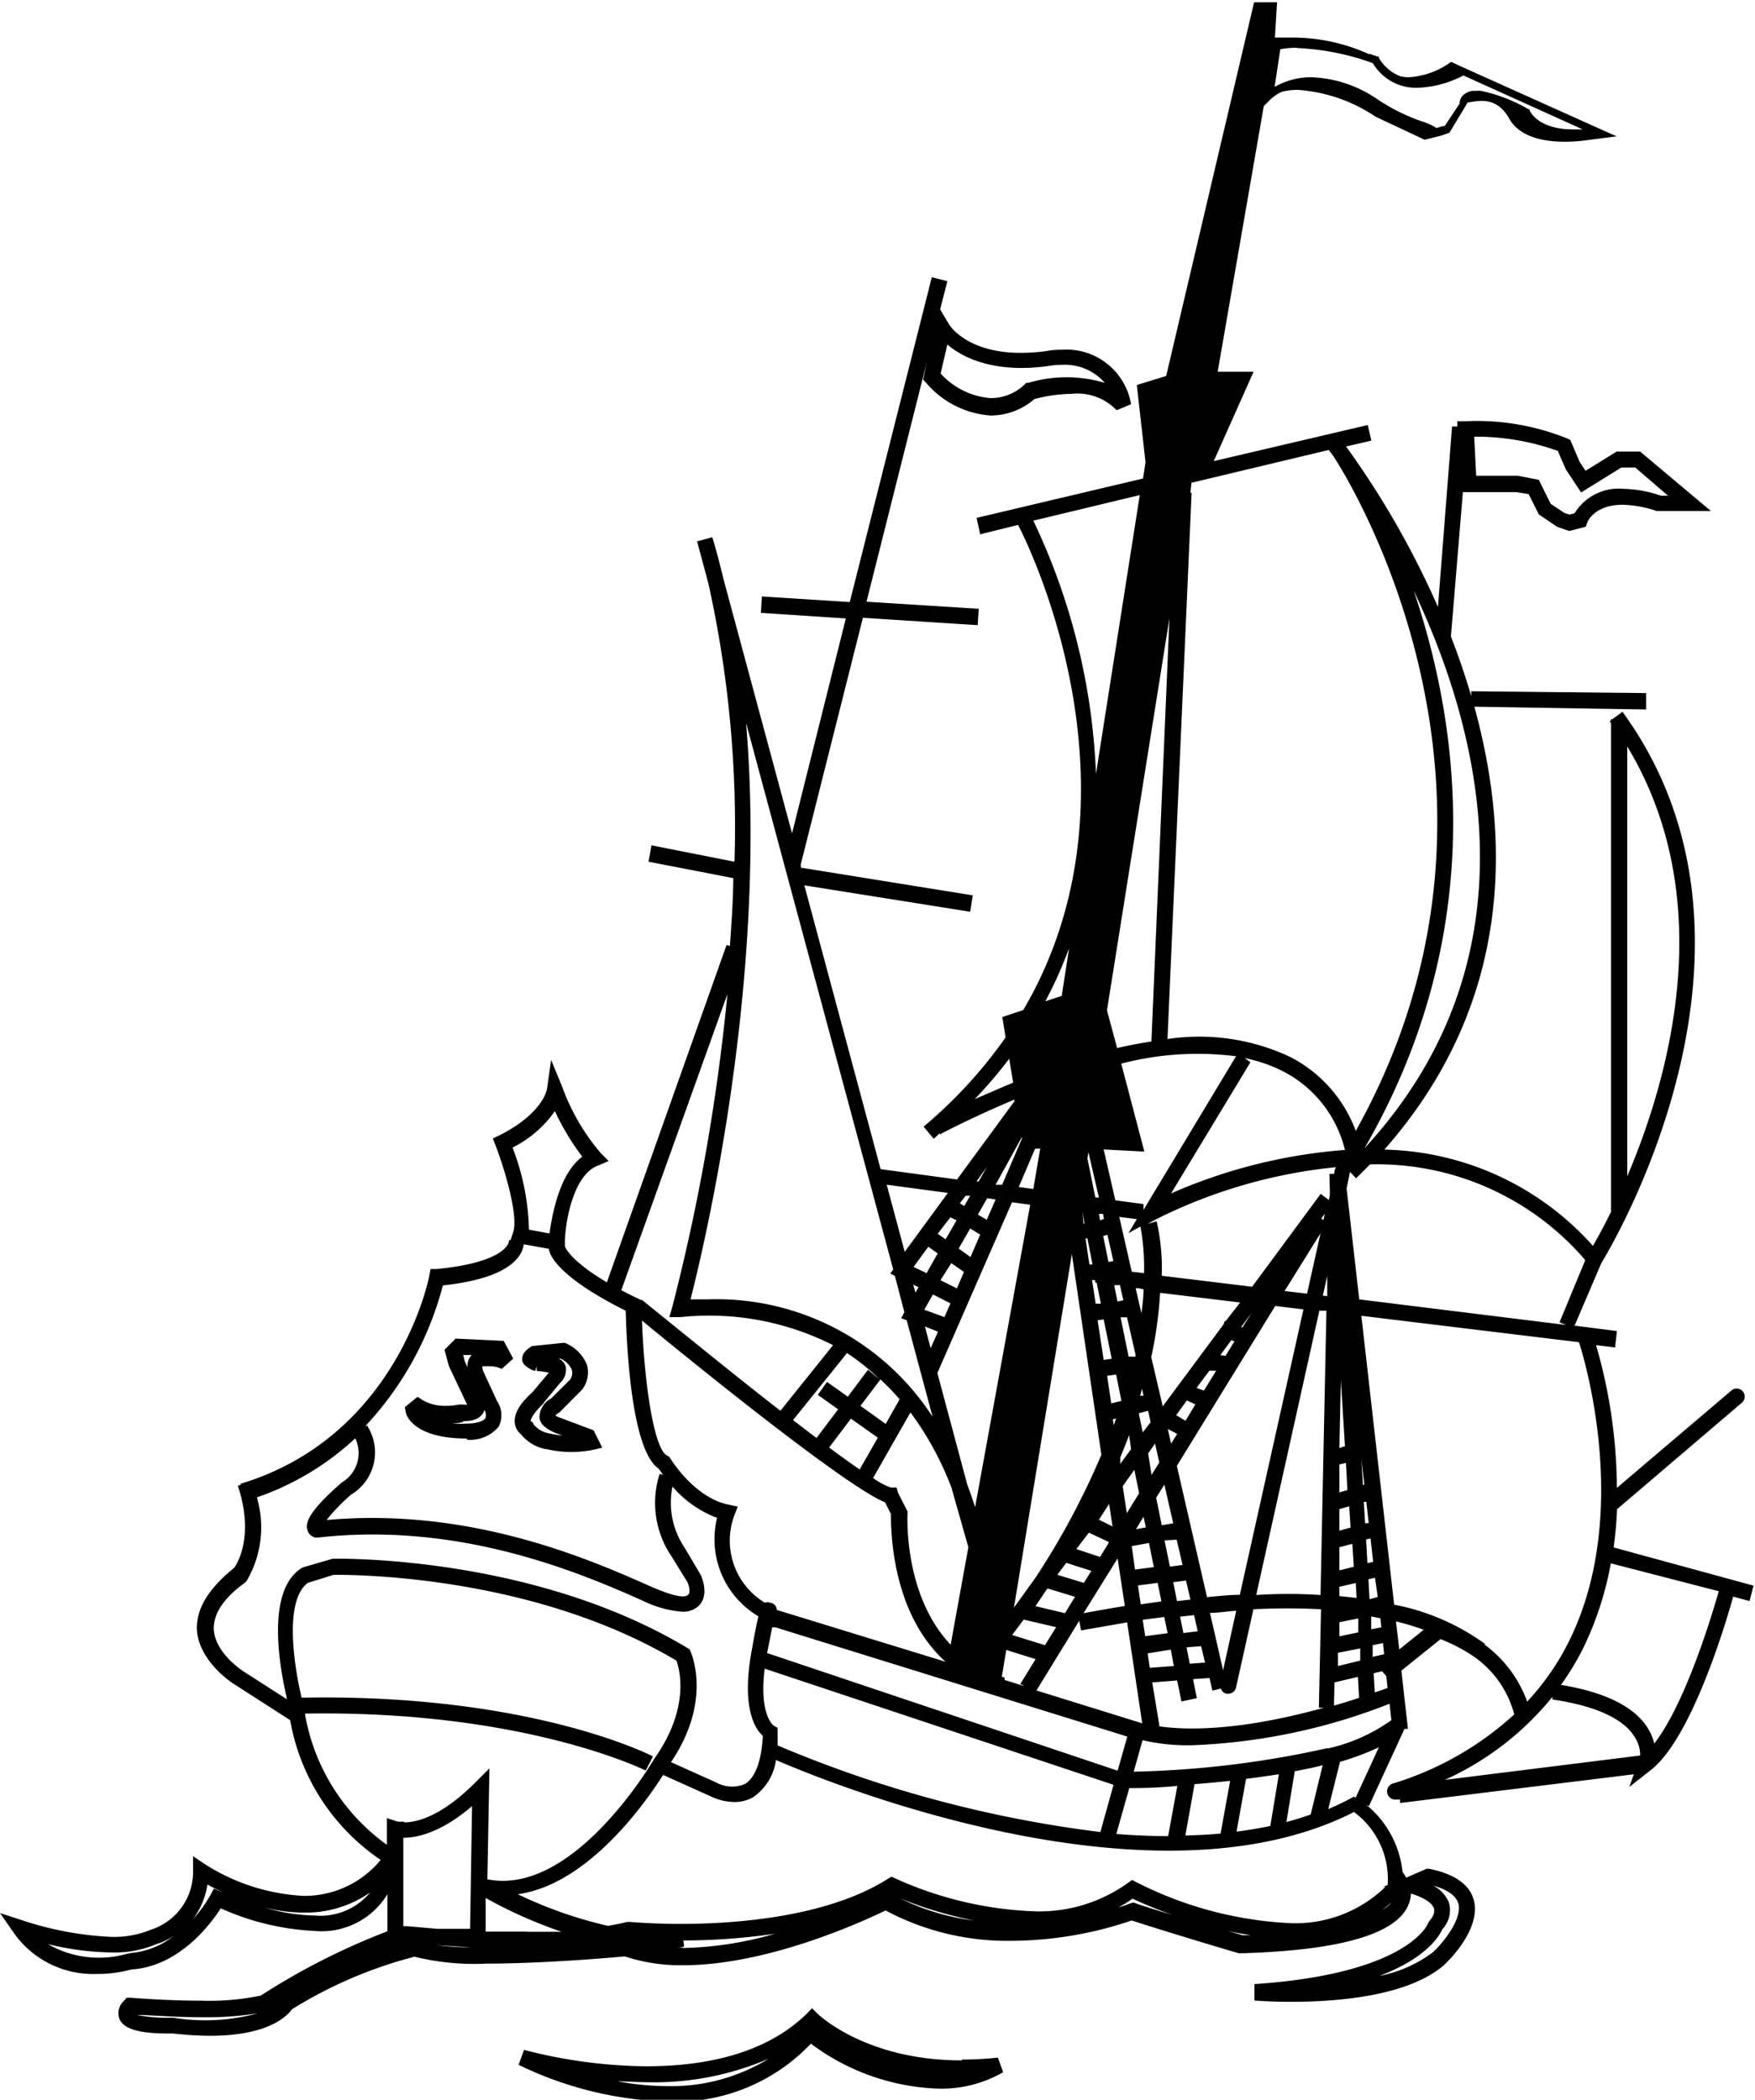 <svg xmlns="http://www.w3.org/2000/svg" viewBox="0 0 107 128">
  <path d="M40.67 127.17a17.06 17.06 0 0 1-3-.29c.55 0 1.13.05 1.72.05a17.65 17.65 0 0 0 7.47-1.43 11.35 11.35 0 0 1-6.15 1.67m17.92-1.57c-5.86 0-8.75-2.81-8.78-2.84l-.34-.34-.33.34c-2.17 2.12-5.47 3.2-9.79 3.2a30.66 30.66 0 0 1-7.44-1l-.33.91a22.13 22.13 0 0 0 9.09 2.24 11.37 11.37 0 0 0 8.73-3.53 13.71 13.71 0 0 0 7.72 2.74 7.52 7.52 0 0 0 4-1l-.32-.89a20.32 20.32 0 0 1-2.18.12M28.22 86.63h.07c.62 0 1-.18 1.19-.54a.78.78 0 0 0 .05-.14.6.6 0 0 1 .07.5c-.12.2-.64.33-1.07.33a8.66 8.66 0 0 1-.95 0 3.87 3.87 0 0 0 .67-.1m.25-3.33l-.16-.36-.1-.39h.52a.76.76 0 0 0-.11.14 1 1 0 0 0-.15.58m0 4.45a2.28 2.28 0 0 0 1.91-.81 1.56 1.56 0 0 0-.11-1.56l-.82-1.77a.79.79 0 0 1-.07-.34 1.59 1.59 0 0 1 .34 0 1.67 1.67 0 0 1 .84.16l.7-.63-.58-1.08-2.93-.14-.68.68.27 1 1.06 2.24.05.1a.86.86 0 0 1-.25 0h-.25a3.82 3.82 0 0 1-.79.08 2.7 2.7 0 0 1-1.44-.36l-.29-.19-.78.63.06.3c0 .16.46 1.61 3.69 1.61M33.15 85.51l1-1.21a1.08 1.08 0 0 0 .34-1 .82.82 0 0 0-.42-.48h.1a1.31 1.31 0 0 1 .69.68.7.7 0 0 1-.11.61l-1.15 1.14a1.33 1.33 0 0 0-.71 1.11c0 .42.38.75 1 1l.4.15a7.58 7.58 0 0 1-.81-.13 1.59 1.59 0 0 1-.94-.54l-.06-.14-.13-.07s0-.33.8-1.09m.14 2.79a6.52 6.52 0 0 0 1.55.18 6.78 6.78 0 0 0 1.28-.12l.6-.14-.53-1.06-2-.75a1.53 1.53 0 0 1-.33-.15 1 1 0 0 1 .25-.19l1.38-1.39a1.72 1.72 0 0 0 .3-1.5 2.44 2.44 0 0 0-1.35-1.35h-.11l-1.91.2-.1.07c-.38.25-.54.54-.47.85s.62.57.78.59l.09-.28v.28a5.59 5.59 0 0 1 .74.11l-1 1.19c-.79.71-1.15 1.34-1.07 1.9a1 1 0 0 0 .37.66 2.55 2.55 0 0 0 1.53.91"/>
  <path d="M100.86 106.3a3.06 3.06 0 0 0-.37-.91c-.8-1.33-2.59-2.23-5.32-2.68a16.29 16.29 0 0 0 1.37-2.27 19.92 19.92 0 0 0 1.67-5.14l6.58 1.7c-.43 1.53-2.06 6.89-3.93 9.28m-.9.74l-11.87 1.48a18 18 0 0 0 6.56-5.06v.16c3.28.48 4.54 1.5 5 2.27A2 2 0 0 1 100 107m-9.45-6.78a13.87 13.87 0 0 0-5.55-2.4l-2-17.61 13.27 1.61c.25.79 3.25 10.4-.59 18.19a15.52 15.52 0 0 1-2.57 3.72 7.45 7.45 0 0 0-2.59-3.47m-5.21.29l-.2-1.71a15.45 15.45 0 0 1 1.69.51zm-2.21-10l-.1-1.61.18 1.55zm.13 2.31l-.08-1.31h.15l.15 1.29zm.14 2.43l-.08-1.44.27-.07.16 1.43zm.13 2.2l-.07-1.22.4-.09.17 1.17zm.1 1.83v-.78l.56.11.06.55zm.92 2.85l.08.73-.78.27-.07-1.17.51-.12zm-.83-1.17v-.71l.63-.13.07.68zm-2.78 5.57A59.47 59.47 0 0 1 69.12 108l.54-1.92a12.1 12.1 0 0 0 3 .31 36.51 36.51 0 0 0 12.06-2.53l.11 1a10.59 10.59 0 0 1-3.9 1.73m1.72 3l-.1-.07-.24.13c-.43.23-.88.44-1.33.63l.72-2.88a15.87 15.87 0 0 0 2.37-.89zm-2.65.99c-.51.18-1 .34-1.57.49l.51-3.1c.58-.1 1.15-.22 1.7-.36l-.73 3zm-4.61 1.07l.58-3.21c.65-.08 1.31-.18 2-.28l-.52 3.15c-.67.14-1.34.25-2 .34m-1 .12c-.72.07-1.45.1-2.18.12l.56-3.13c.69-.05 1.41-.12 2.17-.2l-.58 3.2zm10.15 3.14l-.27.11h.14a7.88 7.88 0 0 1-5.91 2.21 23.06 23.06 0 0 1-9.27-2.49l-.27-.14-.25.18a9.25 9.25 0 0 1-5.79 1.73 22.5 22.5 0 0 1-8.39-2l-.24-.11-.23.14c-3.76 2.38-9.5 2.74-12.59 2.74-1.85 0-3.11-.12-3.12-.12H38.24q-.53.13-1.17.24a26 26 0 0 1-5.5-1.93c4.29-.59 7.8-5.6 8.86-7.27l2.87 1.29a3.4 3.4 0 0 0 1.46.36 2.26 2.26 0 0 0 1.15-.29 3.28 3.28 0 0 0 1.4-2.27c2.77 1.2 22.8 9.5 35.24 3.17a5.08 5.08 0 0 1 2.06 4.35m-.33 1.62q.29-.23.57-.48a2.25 2.25 0 0 1-.57.48m-8.48 1.55l-.93-.27c.45.1.92.19 1.4.26h-.47m-6.58-2L69 116l-.17.06a5 5 0 0 1-.64.21 6.84 6.84 0 0 0 .86-.53 26.51 26.51 0 0 0 2.45 1c-.89-.27-1.74-.53-2.34-.74m-14.27-.27a24.9 24.9 0 0 0 4.52 1.35 14.25 14.25 0 0 1-4.52-1.35m-13.26 3h-.52c.2 0 .4 0 .6-.07l-.05-.37a39.26 39.26 0 0 0 5.59-.41 21.58 21.58 0 0 1-5.62.87m-9.47-1h-2.55v-2.05a28.18 28.18 0 0 0 4.63 2.06h-2.12m-7.54-6.72a1.22 1.22 0 0 1-.35 0l-.64-.21v1.63a12.39 12.39 0 0 1-5-8c13.35-.22 20.7 3.44 20.78 3.47l.44-.86c-.31-.16-7.66-3.84-21.42-3.58-.48-2-1.07-5.93.38-7l1.57-.49c.94 0 12-.06 20.9 5.23.21.57.83 2.92-1.36 6-.05.08-4.89 8.4-10.17 7.33v.13l.13-6.89-.85.85c-2.11 2.12-3.62 2.44-4.33 2.44m4 6.49h-2l-1.83-.16H24.59v-5.39c.75 0 2.23-.25 4.19-1.93zm-2 1l2.05.13c-.89 0-1.55-.07-2.05-.13m-9.18-15l-2.6-1.67s-1.79-1.11-1.85-2.63c0-.92.6-1.86 1.88-2.78l.11-.1a6.44 6.44 0 0 0 .64-5.12 16.91 16.91 0 0 0 6-3.6 2.08 2.08 0 0 1-.82 2.69c-2.05 1.79-2.22 2.45-2.1 2.89a.64.64 0 0 0 .49.47h.15c8.81-1 16.21 2.26 19.77 3.83a6.56 6.56 0 0 0 2.46.69 1.37 1.37 0 0 0 1-.37c.63-.63.2-1.68.12-1.86l-1-1.69a4.89 4.89 0 0 1-.73-3.71 6.68 6.68 0 0 0 2.72 1.91 5.45 5.45 0 0 0 2.52 6c-.1.42-.22 1-.38 1.92-.69 3.59.15 4.92.65 5.37-.09 1.56-.47 2.57-1.11 2.94a2 2 0 0 1-1.71-.09l-2.78-1.25c2.53-3.74 1.24-6.62 1.19-6.75l-.06-.13-.13-.08c-9.53-5.72-21.51-5.44-21.63-5.44l-1.79.52-.12.06c-2.16 1.39-1.33 6-.89 7.88m4.92-16.59l-.15.07a19.86 19.86 0 0 0 4.75-8.6c2.46-.27 4-.87 4.65-1.8a1.47 1.47 0 0 0 .28-.71l1.54.28c0 .28.45 1.67 4.68 3.77.06 2.34.36 8.5 2 9.62l.28.39-.21-.07a5.78 5.78 0 0 0 .7 5l1 1.62c.1.23.17.61.06.73s-.4.37-2.42-.53c-3.55-1.57-10.85-4.8-19.65-4a11.4 11.4 0 0 1 1.5-1.55 3 3 0 0 0 1-4.16m8.85-17a6.88 6.88 0 0 0 2.57-2.22 15 15 0 0 0 1.67 2.78c-1.42 1.07-1.83 3.56-2 4.68l-1.25-.23a14.77 14.77 0 0 0-1-5m13.1-9.36A124.3 124.3 0 0 1 41 79.63l-.19.66h.69A16.72 16.72 0 0 1 50.79 82l-3.21 4C45 84 42 81.55 39.1 79.21v.05l-.22-.11c-.37-.17-.69-.34-1-.5zm1.17-16.41l8.94 33.2-.18.24.28.15.58 2.22-.2.36.34.12 1.58 5.89a15.69 15.69 0 0 0-13.76-7.16h-1c.87-3.41 4.7-19.51 3.39-35.1m12.3 28.61l-2.63 3.59-1.1-4.09zm.53 1.67l-.67 1.16-.48-.34.77-1zm.45 3.15l-.43 1-1-.5L58 77zm.38-2.65l.61.37-.59 1.37-.72-.52zm-.27-2h.27l-.36.63-.27-.17zm1.3-1.77l-.51.9h-.13zm.52 2l-.54 1.24-.54-.32.57-1zm1.6-3.8v.1l-1.2 2.8h-.4zm.81.7h.31L63 72.48l-.89-.12zm2.06-12.14l-.44 2.83-1 .33a25.16 25.16 0 0 0 1.42-3.16m2 30.8a46.9 46.9 0 0 1-4 7.47L61.82 98l3.53-21.55zm-1.03-14.09h-.06l-.06-.72zM63 31.74l6.49-1.56-2.67 17A39.42 39.42 0 0 0 63 31.74m8.3 5.94l-1.1 25.81c-.68.1-1.37.23-2.09.4l-.62-2.3zm1.34-8.25l8.37-2 .26.34c.14.2 13.27 19.9 1.39 41.17a8.31 8.31 0 0 0-4-4.51 13 13 0 0 0-7.48-1.09l1.47-33.3h-.07zM83.19 70c7.64-13.22 5.75-25.9 3-34 4.14 8.73 7.63 22.47-3 34m-1.83 32.56l1.43-.34.07 1.28c-.53.17-1 .33-1.53.47zm-.81-28.27l.22-.3-.08.38zm.1 4.69l.27-1.2v1.23zm-.14 18.25a30.1 30.1 0 0 0-3.92 0l3.85-17.33h.43zm-9.13 3.33l.19 1-1.47.11-.13-.88zm-.4-2l.21 1-1.37.18-.15-1 1.33-.17m-1.45-.77l-.17-1.15 1.2-.16.23 1.13-1.26.18m-6.36 5.25l2.61-4.25.11.59 2.81-.49.92 6.16-.17-.06zm5.66 5.95c.52 0 1.58 0 2.93-.13l-.56 3.06c-1 0-2.1-.05-3.16-.13zm-22.08-8.23l.31-1.57h.19l21.46 6.66-.59 2.08zm6.15-17.27l-1.23 1.64-1.27-.9-.56.79 1.24.88-1.32 1.75-1.43-1.09 3.29-4.09a13.75 13.75 0 0 1 2 1.61zM54 86.8l-1.54-1.1 1.22-1.61a14.77 14.77 0 0 1 1.17 1.21zm-1.59 2.78a78 78 0 0 1-1.86-1.34l1.33-1.76 1.64 1.16zm5.63 1.22l1 3.52-1.08 5.94c-2.85-3-2.64-7.78-2.63-8v-.13L54.75 91l-.09-.32h-.35a4.5 4.5 0 0 1-1.08-.58l2.28-4a19.27 19.27 0 0 1 2.54 4.69m4.42 12l-1.22-.38v-.14l-.17-.06.27-1.63 1.79.56-.93 1.51zm1.92-3.6l-.68 1.1-2-.62.7-.94zm1.15-1.85l-.61 1-1.8-.43.73-1.08zm1-1.58l-.46.73-1.62-.49.55-.73zm1.08-1.75l-.55.9-1.45-.48.77-1zm0-2.33l.21 1.37-.83-.41zm-.33-11.25l.49 2.4-.49.07-.37-2.42zm-.52-2.39v.15h.09l.26 1.28h-.32l-.22-1.44zm-.47-2.54l.31 1.58h-.19l-.24-1.59zm.48-2.5l-.48-2.38.06-.38L67 73zm.29 1.39L67 74h.25l.06.3zm.45.89l.36 1.59-.3.06-.32-1.59zM69 77.52l-.76-3.34 1.07.14-.51.85.73-.4a13.49 13.49 0 0 1 .22 2.84zm.67 9.8l-.24-1.17L70 86l.15.7zm.38 6.74l.3 1.47-1.15.15-.2-1.43zm-.33-1.6l.14.65-.6.11zm0-7.38h-.21l.12-.42zm0-6.48c0 .45-.06.94-.13 1.46l-.35-1.53h.19zm-1.27 12l.71-1 .29 1.43-.75 1.21zm-.31 4.4l.44 2.9c-.81.13-1.65.28-2.52.44zm-.09-8.53l-.15.41-.05-.36zm0-2.68l.32 1.61-.62.15-.25-1.68zm.08-4.45l-.2-1h.35l.21.92zm.83 9l-.66.9v-.39c.19-.47.38-.92.54-1.37zm-.15-5.64l-.49-2.4h.39l.52 2.27v.13zm1.61 5.3l.26 1.15-.47.76L70 88.6zm4.31-7.47h-.06l-.07.2-3.71 5-.7-3a25.42 25.42 0 0 0 .54-3.92l4.88.59zm-.33 2.08l.67-.91.19.07-.54.88zm-1.45 2l.78-1.05h.42l-.75 1.21zm.28 15.74l.24 1-.93.07-.2-1zm-.43-1.91l.22 1-.87.11-.2-1 .85-.09m-.49-2.11l.27 1.16-.82.09-.23-1.15zm-.57-2.49l.36 1.54-.77.1-.33-1.6zm-.21-1l-.7.12-.34-1.68.5-.8zm.18-6.59l.65-.9.52.24-.6 1zm.06 1.14l-.37.59-.2-.89zm3.6 10.78l-.8 3.63-.8-3.5c.54 0 1.09-.1 1.6-.13m2.95-19.49l2.19-3.52-.82 3.68zm-2.65 2.2l.64-.87-.56.89zm2.08-1.29l1.72.21-3.88 17.4c-.65 0-1.34.08-2 .14l-1.84-8zm3.91 8.66l.09-4.13.25 4.02zm0 2.71v-1.71l.4-.09.09 1.65zm0 2.33V92l.6-.18.08 1.3zm0 2.42v-1.41l.79-.21.09 1.4zm0 1.57v-.57l1-.23.05.91-1-.11m1.22 3.19v.74l-1.36.33v-.81zm-1.27-.74v-.86l1.15-.23v.85zM75.88 64.5a9 9 0 0 1 2.31.79A7.33 7.33 0 0 1 82 70.1a32.45 32.45 0 0 0-10.6 2.65l4.84-8zm-7.52.34a18.43 18.43 0 0 1 7-.45l-5.64 9.36v-.35L68 73.17l-.71-3.1 2.48.13zm-6.66 8.45l1.11.15-3.36 18.44c-.14-.44-.29-.89-.48-1.39l-1.82-6.79zm-4.51 7.89l-.45 1-.35-1.32zm-.31-2.27l1.07.54-.37.84-1.23-.45zm-.88-.44l-.19.33-.13-.49zm-.3-1.24l.9-1.23.57.41-.68 1.2zM44.4 91.72c-2.1-.45-3.51-2.78-3.52-2.8l-.08-.12-.13-.07c-.8-.4-1.39-4.41-1.53-8.23 5 4.12 12.73 10.25 14.82 11.08l.36.72c0 .89 0 6 3.33 9l-10.29-3.16a.45.45 0 0 0-.41-.44.49.49 0 0 0-.32 0 4.42 4.42 0 0 1-1.86-5.32l.21-.54zm2.78 13.48s-.91-.58-.56-3.48l21.27 7.08-.8 2.88a73.54 73.54 0 0 1-19.68-5.28v-1.07zm23.07-2.64l1.52-.12.26 1.28.94-.2-.23-1.16 1-.07.18.77.52-.13a.44.44 0 0 0 .34.32h.11a.49.49 0 0 0 .47-.38l1.06-4.77a39.79 39.79 0 0 1 4.12 0l-.13 6h.32c-5.37 1.49-8.63 1.36-10.16 1.12h.12zm10.83-30v.3l-.06.29-.5-.37-4.18 5.66-5.51-.67a13 13 0 0 0-.31-3.32l-.55.16.49-.27a31.4 31.4 0 0 1 11-3.19.46.46 0 0 0-.07.14l-.06.27h-.28zm15.55 4.31l-1.55 3.74.4.16-12.61-1.56-.77-6.77.21-1 .37.39.85-.85a16.73 16.73 0 0 1 13.1 5.81M88.91 116c.28 1-1 2.51-1.54 3a7.87 7.87 0 0 1-3.27 1.45c2.9-1.1 3.67-2.46 3.84-2.85a1.68 1.68 0 0 0 .39-1.65 2.09 2.09 0 0 0-.94-1c.68.19 1.36.52 1.52 1.09M10.57 123h-.37a8.77 8.77 0 0 1-1.85-.17c.75 0 2.29.14 3.86.14a20 20 0 0 0 3.51-.24 12.27 12.27 0 0 1-5.15.27m8.63-6.23a11.18 11.18 0 0 1-3.07-.49 9.78 9.78 0 0 0 2.39.31 6.86 6.86 0 0 0 4.05-1.23 3.94 3.94 0 0 1-3.37 1.41m-5.75-1.46l-.41-.18-.21.39a8.08 8.08 0 0 1-1.07 1.48 4.76 4.76 0 0 0 .89-2.12c.27.15.6.33 1 .51l-.2-.08m-5.55 3.78h-.12a6.22 6.22 0 0 1-4.86-.58 17.09 17.09 0 0 0 3.85.51 6.55 6.55 0 0 0 2.77-.51 3.93 3.93 0 0 0 1.07-.51 4.91 4.91 0 0 1-2.71 1.06M57.76 21c.9.78 2.83 1.78 6.17 1.31a4.31 4.31 0 0 1 .81-.07 3.23 3.23 0 0 1 2.62 1.1 8.14 8.14 0 0 0-4.67 0h-.13l-.09.1a3 3 0 0 1-2.06.83 4.58 4.58 0 0 1-3.06-1.5zm1.67 46a27.7 27.7 0 0 0 2.1-2.46l.24 1.46c-.76.31-1.54.66-2.34 1M79.11 2.93a15.42 15.42 0 0 1 4.59.92 3.06 3.06 0 0 0 2.75 1.5 6.44 6.44 0 0 0 2.77-.75l7.28 3.29h-.56c-2.19 0-2.65-1.11-2.68-1.15v-.08h-.07a9.81 9.81 0 0 0-2.89-1.12 1.72 1.72 0 0 0-.31 0 1 1 0 0 0-.83.31.7.7 0 0 0-.17.47l-.9 1.35a2.44 2.44 0 0 0-.5.14 3.66 3.66 0 0 0-.93-.42 11.82 11.82 0 0 1-2.8-1.42A7.59 7.59 0 0 0 80 4.71a4.46 4.46 0 0 0-2.29.59l.35-2.3a5.71 5.71 0 0 1 1-.09M95 27.54l.47 1.08.93 1.4 2.45-1.52h.85l2 1.72h-.43A7.41 7.41 0 0 0 99 29.8a3.16 3.16 0 0 0-3 1.49l-.31.08-.31-.1-.84-.56-.72-1.46-1.29-.25H90l-.12-2.38a14.72 14.72 0 0 1 5.13.88m4.2 18c5.62 9.33 2.58 20.15 0 26.21zm-.83 48.83c.11-.79.18-1.57.21-2.33l7.62-6.5a.49.49 0 0 0-.63-.75l-7 5.95a31.78 31.78 0 0 0-1.27-8.7l1.16.14.11-1-2.58-.33L97.63 77c.52-.85 11.69-19.33 1.29-33.61l-.61.45h-.09v.07l-.08.06a1 1 0 0 1 .08.11v29.8c-.45.91-.84 1.62-1.1 2.07a17.5 17.5 0 0 0-12.72-5.87c7.77-8.81 7.75-18.79 5.49-27l10.47.17v-1l-10.66-.11v.29a45.41 45.41 0 0 0-1.24-3.63l.73-8.8h3.26l.75.12.62 1.24 1.11.75.75.26 1-.26.09-.24c0-.05.44-1.1 2.15-1.1a6.87 6.87 0 0 1 2.08.38h3.31L100 27.53h-1.44l-1.89 1.17-.36-.54-.57-1.34-.16-.08a14.71 14.71 0 0 0-6.23-1.06h-.5V26h-.32l-.86 11a53.17 53.17 0 0 0-5.6-9.78l1.54-.36-.22-.95-9.39 2.2 2.43-5.45h-2.19l2.81-16.19.47-.47a2.85 2.85 0 0 1 .62-.4 3.67 3.67 0 0 1 1-.12 9.64 9.64 0 0 1 4.72 1.63l3 1.41 1-.25.51-.18s1.11-1.83 1.11-1.85c.43 0 1.69-.53 2.54 1 .25.45 1 1.4 3.38 1.4a10 10 0 0 0 1.4-.1l1.77-.23-.33-.14-9.1-4.09-.67-.31-.23.16a4.83 4.83 0 0 1-2.38.78 2.52 2.52 0 0 1-.48-.06 2.58 2.58 0 0 1-1.31-1.12v-.08h-.08l-.47-.16h-.08a11.33 11.33 0 0 0-4.71-1h-1l.13-2.15h-1.4L71.1 22.92l-1.79.55.53 4.7-.15 1-10.15 2.4.22 1 2.31-.57c.27.5 8.28 16 .32 29.57l-1.28.43.2 1.24a28.35 28.35 0 0 1-5 5.44l.62.74.37-.34v.07a62.72 62.72 0 0 1 4.55-2.12v.1l-3.5 4.77-4.66-.63-4.65-17.3 10.11 1.61.16-1-10.43-1.68v.1l-.07-.26 3.8-15.08 7 .45.06-1-6.84-.43 3.68-14.62-.23 1.08.18.19a5.68 5.68 0 0 0 3.94 2 4.07 4.07 0 0 0 2.66-1 9.09 9.09 0 0 1 2.25-.32 3.31 3.31 0 0 1 2.77 1l.88-.37a4 4 0 0 0-4.23-3.32 5.1 5.1 0 0 0-1 .09 11.48 11.48 0 0 1-1.51.1c-3.25 0-4.31-1.66-4.35-1.72l-.55-.93.44-1.72-.95-.24-5 19.8-5.36-.34-.06 1 5.18.34-3.28 13.1-4.18-15.5c-.21-.87-.43-1.73-.68-2.55l-.93.25.68 2.53a68.37 68.37 0 0 1 1.6 17l-5.06-1-.18 1 5.17 1v-.27c0 1.49-.11 3-.21 4.41l-.2-.07L37 78.17c-2.3-1.36-2.56-2.18-2.56-2.2v-.22c0-1.11.47-4.1 2-4.69l.67-.28-.51-.52a13.08 13.08 0 0 1-2.32-4l-.68-1.65-.25 1.78s-.22 1.47-2.9 2.82l-.4.19.16.42c.59 1.53 1.4 4.31 1.08 5.29l-.16.49h-.1a.59.59 0 0 1-.16.39c-.3.39-1.26 1.08-4.25 1.37h-.37l-.07.37c0 .09-1.9 9.82-11.51 12.72v.06l-.17.06c1 3 0 4.71-.22 5C12.74 96.82 12 98 12 99.27c.07 2 2.22 3.37 2.3 3.41l3.39 2.18a13 13 0 0 0 5.52 8.52 6 6 0 0 1-4.73 2.19 12.32 12.32 0 0 1-6-1.94l-.71-.48v.86a3.7 3.7 0 0 1-2.56 3.62 5.87 5.87 0 0 1-2.45.44 20 20 0 0 1-5.37-1L0 116.62l.85 1.22a5.91 5.91 0 0 0 5.06 2.49 7.75 7.75 0 0 0 2.09-.27c2.91-.18 4.83-2.75 5.46-3.73a15.68 15.68 0 0 0 5.74 1.38 4.69 4.69 0 0 0 4.42-2.24v2.26a41.78 41.78 0 0 0-7.72 3.92 15.61 15.61 0 0 1-3.69.31c-2.14 0-4.23-.18-4.25-.18h-.24l-.16.19a1 1 0 0 0-.27 1.12c.17.37.65.87 2.91.87h.35a20.72 20.72 0 0 0 2.26.14c3.55 0 4.69-1.2 5-1.62a26.83 26.83 0 0 1 7.46-3.2 15.24 15.24 0 0 0 4.4.42c3.47 0 7.7-.37 8.42-.44a10.83 10.83 0 0 0 3.56.54c5.22 0 11.09-2.73 12.34-3.34a15.78 15.78 0 0 0 7.75 1.85 23 23 0 0 0 7.26-1.24c2.07.68 6.49 2 6.54 2H75.69c5.84-.17 9.24-1.11 10.11-2.8a2 2 0 0 0 .22-.84c.51.15 1.25.47 1.4.89.07.21 0 .47-.27.78l-.09.16s-1.17 3.06-10.58 3.69v1s.92.08 2.23.08c3 0 7.15-.38 9.31-2.22.24-.22 2.32-2.22 1.83-4-.26-.94-1.18-1.58-2.72-1.89h-.15l-1.24.54-.23-.35a6.09 6.09 0 0 0-2.22-4.1l.17.09 2.17-4.71h-.08.29l-.4-3.55 2.39-1.92a10.28 10.28 0 0 1 2.05 1.08 6.18 6.18 0 0 1 2.44 3.51A19.26 19.26 0 0 1 85 108.7a.49.49 0 0 0 .15 1h.21v.21l14.25-1.75-.27.77 1.27-1c2.47-1.86 4.57-8.83 5.06-10.6l1 .27.24-.94z"/>
</svg>